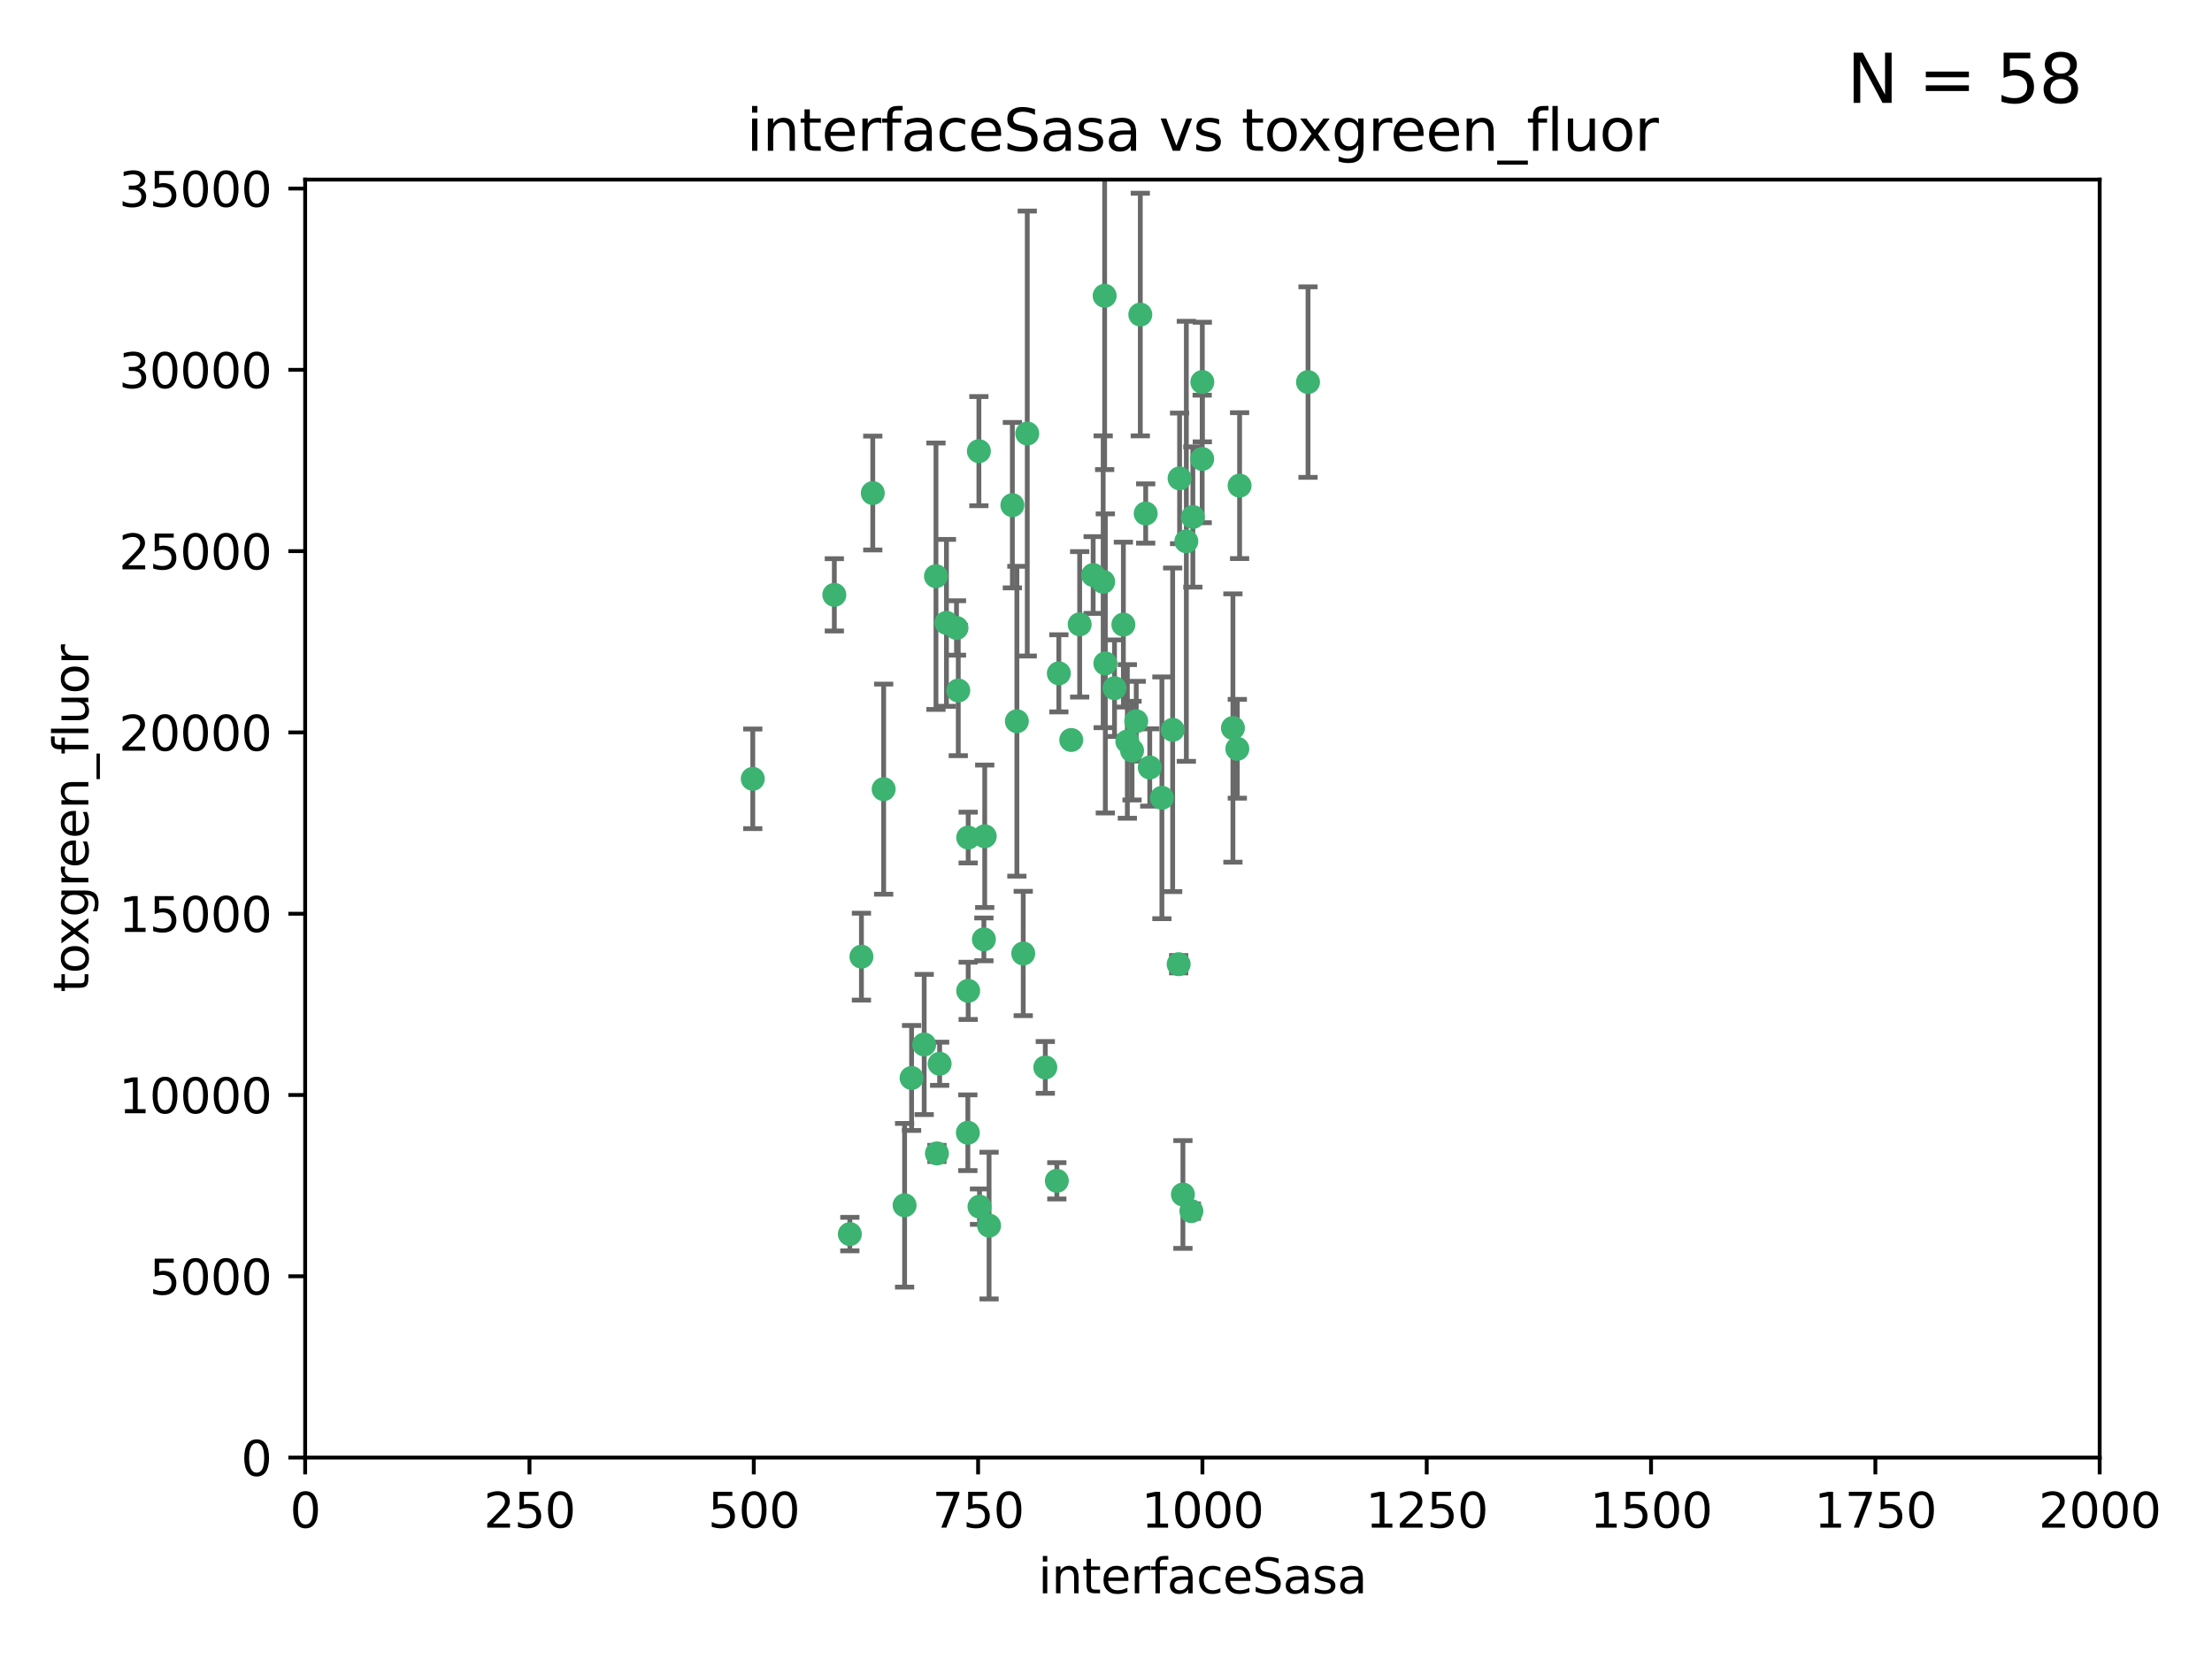 <?xml version="1.0" encoding="utf-8" standalone="no"?>
<!DOCTYPE svg PUBLIC "-//W3C//DTD SVG 1.1//EN"
  "http://www.w3.org/Graphics/SVG/1.1/DTD/svg11.dtd">
<svg xmlns:xlink="http://www.w3.org/1999/xlink" width="460.8pt" height="345.6pt" viewBox="0 0 460.8 345.6" xmlns="http://www.w3.org/2000/svg" version="1.1">
 <defs>
  <style type="text/css">*{stroke-linejoin: round; stroke-linecap: butt}</style>
 </defs>
 <g id="figure_1">
  <g id="patch_1">
   <path d="M 0 345.6 
L 460.8 345.6 
L 460.8 0 
L 0 0 
z
" style="fill: #ffffff"/>
  </g>
  <g id="axes_1">
   <g id="patch_2">
    <path d="M 63.571 303.64 
L 437.4 303.64 
L 437.4 37.411 
L 63.571 37.411 
z
" style="fill: #ffffff"/>
   </g>
   <g id="PathCollection_1">
    <defs>
     <path id="md7d8433d90" d="M 0 1.118 
C 0.297 1.118 0.581 1 0.791 0.791 
C 1 0.581 1.118 0.297 1.118 0 
C 1.118 -0.297 1 -0.581 0.791 -0.791 
C 0.581 -1 0.297 -1.118 0 -1.118 
C -0.297 -1.118 -0.581 -1 -0.791 -0.791 
C -1 -0.581 -1.118 -0.297 -1.118 0 
C -1.118 0.297 -1 0.581 -0.791 0.791 
C -0.581 1 -0.297 1.118 0 1.118 
z
" style="stroke: #3cb371"/>
    </defs>
    <g clip-path="url(#pb088b6c3e5)">
     <use xlink:href="#md7d8433d90" x="272.484" y="79.593" style="fill: #3cb371; stroke: #3cb371"/>
     <use xlink:href="#md7d8433d90" x="250.437" y="95.609" style="fill: #3cb371; stroke: #3cb371"/>
     <use xlink:href="#md7d8433d90" x="230.119" y="61.614" style="fill: #3cb371; stroke: #3cb371"/>
     <use xlink:href="#md7d8433d90" x="258.229" y="101.166" style="fill: #3cb371; stroke: #3cb371"/>
     <use xlink:href="#md7d8433d90" x="247.136" y="112.761" style="fill: #3cb371; stroke: #3cb371"/>
     <use xlink:href="#md7d8433d90" x="234.02" y="130.114" style="fill: #3cb371; stroke: #3cb371"/>
     <use xlink:href="#md7d8433d90" x="223.161" y="154.151" style="fill: #3cb371; stroke: #3cb371"/>
     <use xlink:href="#md7d8433d90" x="242.046" y="166.197" style="fill: #3cb371; stroke: #3cb371"/>
     <use xlink:href="#md7d8433d90" x="248.491" y="107.698" style="fill: #3cb371; stroke: #3cb371"/>
     <use xlink:href="#md7d8433d90" x="230.261" y="138.203" style="fill: #3cb371; stroke: #3cb371"/>
     <use xlink:href="#md7d8433d90" x="238.669" y="106.972" style="fill: #3cb371; stroke: #3cb371"/>
     <use xlink:href="#md7d8433d90" x="227.725" y="119.786" style="fill: #3cb371; stroke: #3cb371"/>
     <use xlink:href="#md7d8433d90" x="237.546" y="65.53" style="fill: #3cb371; stroke: #3cb371"/>
     <use xlink:href="#md7d8433d90" x="245.731" y="99.654" style="fill: #3cb371; stroke: #3cb371"/>
     <use xlink:href="#md7d8433d90" x="257.757" y="155.987" style="fill: #3cb371; stroke: #3cb371"/>
     <use xlink:href="#md7d8433d90" x="224.916" y="130.059" style="fill: #3cb371; stroke: #3cb371"/>
     <use xlink:href="#md7d8433d90" x="256.841" y="151.66" style="fill: #3cb371; stroke: #3cb371"/>
     <use xlink:href="#md7d8433d90" x="250.465" y="79.585" style="fill: #3cb371; stroke: #3cb371"/>
     <use xlink:href="#md7d8433d90" x="199.256" y="130.815" style="fill: #3cb371; stroke: #3cb371"/>
     <use xlink:href="#md7d8433d90" x="201.688" y="206.41" style="fill: #3cb371; stroke: #3cb371"/>
     <use xlink:href="#md7d8433d90" x="213.159" y="198.628" style="fill: #3cb371; stroke: #3cb371"/>
     <use xlink:href="#md7d8433d90" x="194.981" y="120.034" style="fill: #3cb371; stroke: #3cb371"/>
     <use xlink:href="#md7d8433d90" x="220.577" y="140.267" style="fill: #3cb371; stroke: #3cb371"/>
     <use xlink:href="#md7d8433d90" x="203.92" y="93.983" style="fill: #3cb371; stroke: #3cb371"/>
     <use xlink:href="#md7d8433d90" x="181.815" y="102.712" style="fill: #3cb371; stroke: #3cb371"/>
     <use xlink:href="#md7d8433d90" x="229.813" y="121.191" style="fill: #3cb371; stroke: #3cb371"/>
     <use xlink:href="#md7d8433d90" x="236.699" y="150.242" style="fill: #3cb371; stroke: #3cb371"/>
     <use xlink:href="#md7d8433d90" x="213.998" y="90.309" style="fill: #3cb371; stroke: #3cb371"/>
     <use xlink:href="#md7d8433d90" x="211.835" y="150.246" style="fill: #3cb371; stroke: #3cb371"/>
     <use xlink:href="#md7d8433d90" x="245.536" y="200.861" style="fill: #3cb371; stroke: #3cb371"/>
     <use xlink:href="#md7d8433d90" x="248.185" y="252.297" style="fill: #3cb371; stroke: #3cb371"/>
     <use xlink:href="#md7d8433d90" x="220.157" y="245.982" style="fill: #3cb371; stroke: #3cb371"/>
     <use xlink:href="#md7d8433d90" x="244.288" y="152.035" style="fill: #3cb371; stroke: #3cb371"/>
     <use xlink:href="#md7d8433d90" x="199.626" y="143.844" style="fill: #3cb371; stroke: #3cb371"/>
     <use xlink:href="#md7d8433d90" x="246.424" y="248.832" style="fill: #3cb371; stroke: #3cb371"/>
     <use xlink:href="#md7d8433d90" x="235.826" y="156.366" style="fill: #3cb371; stroke: #3cb371"/>
     <use xlink:href="#md7d8433d90" x="239.516" y="159.878" style="fill: #3cb371; stroke: #3cb371"/>
     <use xlink:href="#md7d8433d90" x="204.964" y="195.688" style="fill: #3cb371; stroke: #3cb371"/>
     <use xlink:href="#md7d8433d90" x="189.899" y="224.561" style="fill: #3cb371; stroke: #3cb371"/>
     <use xlink:href="#md7d8433d90" x="205.136" y="174.211" style="fill: #3cb371; stroke: #3cb371"/>
     <use xlink:href="#md7d8433d90" x="201.621" y="235.968" style="fill: #3cb371; stroke: #3cb371"/>
     <use xlink:href="#md7d8433d90" x="201.69" y="174.48" style="fill: #3cb371; stroke: #3cb371"/>
     <use xlink:href="#md7d8433d90" x="234.846" y="154.457" style="fill: #3cb371; stroke: #3cb371"/>
     <use xlink:href="#md7d8433d90" x="210.895" y="105.234" style="fill: #3cb371; stroke: #3cb371"/>
     <use xlink:href="#md7d8433d90" x="197.163" y="129.752" style="fill: #3cb371; stroke: #3cb371"/>
     <use xlink:href="#md7d8433d90" x="206.043" y="255.309" style="fill: #3cb371; stroke: #3cb371"/>
     <use xlink:href="#md7d8433d90" x="192.525" y="217.585" style="fill: #3cb371; stroke: #3cb371"/>
     <use xlink:href="#md7d8433d90" x="184.082" y="164.396" style="fill: #3cb371; stroke: #3cb371"/>
     <use xlink:href="#md7d8433d90" x="232.174" y="143.358" style="fill: #3cb371; stroke: #3cb371"/>
     <use xlink:href="#md7d8433d90" x="179.453" y="199.288" style="fill: #3cb371; stroke: #3cb371"/>
     <use xlink:href="#md7d8433d90" x="156.817" y="162.243" style="fill: #3cb371; stroke: #3cb371"/>
     <use xlink:href="#md7d8433d90" x="188.445" y="251.081" style="fill: #3cb371; stroke: #3cb371"/>
     <use xlink:href="#md7d8433d90" x="217.757" y="222.359" style="fill: #3cb371; stroke: #3cb371"/>
     <use xlink:href="#md7d8433d90" x="173.806" y="123.914" style="fill: #3cb371; stroke: #3cb371"/>
     <use xlink:href="#md7d8433d90" x="195.181" y="240.276" style="fill: #3cb371; stroke: #3cb371"/>
     <use xlink:href="#md7d8433d90" x="204.052" y="251.369" style="fill: #3cb371; stroke: #3cb371"/>
     <use xlink:href="#md7d8433d90" x="195.744" y="221.601" style="fill: #3cb371; stroke: #3cb371"/>
     <use xlink:href="#md7d8433d90" x="177.039" y="257.081" style="fill: #3cb371; stroke: #3cb371"/>
    </g>
   </g>
   <g id="matplotlib.axis_1">
    <g id="xtick_1">
     <g id="line2d_1">
      <defs>
       <path id="mea05c505a8" d="M 0 0 
L 0 3.5 
" style="stroke: #000000; stroke-width: 0.8"/>
      </defs>
      <g>
       <use xlink:href="#mea05c505a8" x="63.571" y="303.64" style="stroke: #000000; stroke-width: 0.8"/>
      </g>
     </g>
     <g id="text_1">
      <!-- 0 -->
      <g transform="translate(60.39 318.238)scale(0.1 -0.1)">
       <defs>
        <path id="DejaVuSans-30" d="M 2034 4250 
Q 1547 4250 1301 3770 
Q 1056 3291 1056 2328 
Q 1056 1369 1301 889 
Q 1547 409 2034 409 
Q 2525 409 2770 889 
Q 3016 1369 3016 2328 
Q 3016 3291 2770 3770 
Q 2525 4250 2034 4250 
z
M 2034 4750 
Q 2819 4750 3233 4129 
Q 3647 3509 3647 2328 
Q 3647 1150 3233 529 
Q 2819 -91 2034 -91 
Q 1250 -91 836 529 
Q 422 1150 422 2328 
Q 422 3509 836 4129 
Q 1250 4750 2034 4750 
z
" transform="scale(0.016)"/>
       </defs>
       <use xlink:href="#DejaVuSans-30"/>
      </g>
     </g>
    </g>
    <g id="xtick_2">
     <g id="line2d_2">
      <g>
       <use xlink:href="#mea05c505a8" x="110.3" y="303.64" style="stroke: #000000; stroke-width: 0.8"/>
      </g>
     </g>
     <g id="text_2">
      <!-- 250 -->
      <g transform="translate(100.756 318.238)scale(0.1 -0.1)">
       <defs>
        <path id="DejaVuSans-32" d="M 1228 531 
L 3431 531 
L 3431 0 
L 469 0 
L 469 531 
Q 828 903 1448 1529 
Q 2069 2156 2228 2338 
Q 2531 2678 2651 2914 
Q 2772 3150 2772 3378 
Q 2772 3750 2511 3984 
Q 2250 4219 1831 4219 
Q 1534 4219 1204 4116 
Q 875 4013 500 3803 
L 500 4441 
Q 881 4594 1212 4672 
Q 1544 4750 1819 4750 
Q 2544 4750 2975 4387 
Q 3406 4025 3406 3419 
Q 3406 3131 3298 2873 
Q 3191 2616 2906 2266 
Q 2828 2175 2409 1742 
Q 1991 1309 1228 531 
z
" transform="scale(0.016)"/>
        <path id="DejaVuSans-35" d="M 691 4666 
L 3169 4666 
L 3169 4134 
L 1269 4134 
L 1269 2991 
Q 1406 3038 1543 3061 
Q 1681 3084 1819 3084 
Q 2600 3084 3056 2656 
Q 3513 2228 3513 1497 
Q 3513 744 3044 326 
Q 2575 -91 1722 -91 
Q 1428 -91 1123 -41 
Q 819 9 494 109 
L 494 744 
Q 775 591 1075 516 
Q 1375 441 1709 441 
Q 2250 441 2565 725 
Q 2881 1009 2881 1497 
Q 2881 1984 2565 2268 
Q 2250 2553 1709 2553 
Q 1456 2553 1204 2497 
Q 953 2441 691 2322 
L 691 4666 
z
" transform="scale(0.016)"/>
       </defs>
       <use xlink:href="#DejaVuSans-32"/>
       <use xlink:href="#DejaVuSans-35" x="63.623"/>
       <use xlink:href="#DejaVuSans-30" x="127.246"/>
      </g>
     </g>
    </g>
    <g id="xtick_3">
     <g id="line2d_3">
      <g>
       <use xlink:href="#mea05c505a8" x="157.028" y="303.64" style="stroke: #000000; stroke-width: 0.8"/>
      </g>
     </g>
     <g id="text_3">
      <!-- 500 -->
      <g transform="translate(147.485 318.238)scale(0.1 -0.1)">
       <use xlink:href="#DejaVuSans-35"/>
       <use xlink:href="#DejaVuSans-30" x="63.623"/>
       <use xlink:href="#DejaVuSans-30" x="127.246"/>
      </g>
     </g>
    </g>
    <g id="xtick_4">
     <g id="line2d_4">
      <g>
       <use xlink:href="#mea05c505a8" x="203.757" y="303.64" style="stroke: #000000; stroke-width: 0.8"/>
      </g>
     </g>
     <g id="text_4">
      <!-- 750 -->
      <g transform="translate(194.213 318.238)scale(0.1 -0.1)">
       <defs>
        <path id="DejaVuSans-37" d="M 525 4666 
L 3525 4666 
L 3525 4397 
L 1831 0 
L 1172 0 
L 2766 4134 
L 525 4134 
L 525 4666 
z
" transform="scale(0.016)"/>
       </defs>
       <use xlink:href="#DejaVuSans-37"/>
       <use xlink:href="#DejaVuSans-35" x="63.623"/>
       <use xlink:href="#DejaVuSans-30" x="127.246"/>
      </g>
     </g>
    </g>
    <g id="xtick_5">
     <g id="line2d_5">
      <g>
       <use xlink:href="#mea05c505a8" x="250.486" y="303.64" style="stroke: #000000; stroke-width: 0.8"/>
      </g>
     </g>
     <g id="text_5">
      <!-- 1000 -->
      <g transform="translate(237.761 318.238)scale(0.1 -0.1)">
       <defs>
        <path id="DejaVuSans-31" d="M 794 531 
L 1825 531 
L 1825 4091 
L 703 3866 
L 703 4441 
L 1819 4666 
L 2450 4666 
L 2450 531 
L 3481 531 
L 3481 0 
L 794 0 
L 794 531 
z
" transform="scale(0.016)"/>
       </defs>
       <use xlink:href="#DejaVuSans-31"/>
       <use xlink:href="#DejaVuSans-30" x="63.623"/>
       <use xlink:href="#DejaVuSans-30" x="127.246"/>
       <use xlink:href="#DejaVuSans-30" x="190.869"/>
      </g>
     </g>
    </g>
    <g id="xtick_6">
     <g id="line2d_6">
      <g>
       <use xlink:href="#mea05c505a8" x="297.214" y="303.64" style="stroke: #000000; stroke-width: 0.8"/>
      </g>
     </g>
     <g id="text_6">
      <!-- 1250 -->
      <g transform="translate(284.489 318.238)scale(0.1 -0.1)">
       <use xlink:href="#DejaVuSans-31"/>
       <use xlink:href="#DejaVuSans-32" x="63.623"/>
       <use xlink:href="#DejaVuSans-35" x="127.246"/>
       <use xlink:href="#DejaVuSans-30" x="190.869"/>
      </g>
     </g>
    </g>
    <g id="xtick_7">
     <g id="line2d_7">
      <g>
       <use xlink:href="#mea05c505a8" x="343.943" y="303.64" style="stroke: #000000; stroke-width: 0.8"/>
      </g>
     </g>
     <g id="text_7">
      <!-- 1500 -->
      <g transform="translate(331.218 318.238)scale(0.1 -0.1)">
       <use xlink:href="#DejaVuSans-31"/>
       <use xlink:href="#DejaVuSans-35" x="63.623"/>
       <use xlink:href="#DejaVuSans-30" x="127.246"/>
       <use xlink:href="#DejaVuSans-30" x="190.869"/>
      </g>
     </g>
    </g>
    <g id="xtick_8">
     <g id="line2d_8">
      <g>
       <use xlink:href="#mea05c505a8" x="390.671" y="303.64" style="stroke: #000000; stroke-width: 0.8"/>
      </g>
     </g>
     <g id="text_8">
      <!-- 1750 -->
      <g transform="translate(377.946 318.238)scale(0.1 -0.1)">
       <use xlink:href="#DejaVuSans-31"/>
       <use xlink:href="#DejaVuSans-37" x="63.623"/>
       <use xlink:href="#DejaVuSans-35" x="127.246"/>
       <use xlink:href="#DejaVuSans-30" x="190.869"/>
      </g>
     </g>
    </g>
    <g id="xtick_9">
     <g id="line2d_9">
      <g>
       <use xlink:href="#mea05c505a8" x="437.4" y="303.64" style="stroke: #000000; stroke-width: 0.8"/>
      </g>
     </g>
     <g id="text_9">
      <!-- 2000 -->
      <g transform="translate(424.675 318.238)scale(0.1 -0.1)">
       <use xlink:href="#DejaVuSans-32"/>
       <use xlink:href="#DejaVuSans-30" x="63.623"/>
       <use xlink:href="#DejaVuSans-30" x="127.246"/>
       <use xlink:href="#DejaVuSans-30" x="190.869"/>
      </g>
     </g>
    </g>
    <g id="text_10">
     <!-- interfaceSasa -->
     <g transform="translate(216.279 331.917)scale(0.1 -0.1)">
      <defs>
       <path id="DejaVuSans-69" d="M 603 3500 
L 1178 3500 
L 1178 0 
L 603 0 
L 603 3500 
z
M 603 4863 
L 1178 4863 
L 1178 4134 
L 603 4134 
L 603 4863 
z
" transform="scale(0.016)"/>
       <path id="DejaVuSans-6e" d="M 3513 2113 
L 3513 0 
L 2938 0 
L 2938 2094 
Q 2938 2591 2744 2837 
Q 2550 3084 2163 3084 
Q 1697 3084 1428 2787 
Q 1159 2491 1159 1978 
L 1159 0 
L 581 0 
L 581 3500 
L 1159 3500 
L 1159 2956 
Q 1366 3272 1645 3428 
Q 1925 3584 2291 3584 
Q 2894 3584 3203 3211 
Q 3513 2838 3513 2113 
z
" transform="scale(0.016)"/>
       <path id="DejaVuSans-74" d="M 1172 4494 
L 1172 3500 
L 2356 3500 
L 2356 3053 
L 1172 3053 
L 1172 1153 
Q 1172 725 1289 603 
Q 1406 481 1766 481 
L 2356 481 
L 2356 0 
L 1766 0 
Q 1100 0 847 248 
Q 594 497 594 1153 
L 594 3053 
L 172 3053 
L 172 3500 
L 594 3500 
L 594 4494 
L 1172 4494 
z
" transform="scale(0.016)"/>
       <path id="DejaVuSans-65" d="M 3597 1894 
L 3597 1613 
L 953 1613 
Q 991 1019 1311 708 
Q 1631 397 2203 397 
Q 2534 397 2845 478 
Q 3156 559 3463 722 
L 3463 178 
Q 3153 47 2828 -22 
Q 2503 -91 2169 -91 
Q 1331 -91 842 396 
Q 353 884 353 1716 
Q 353 2575 817 3079 
Q 1281 3584 2069 3584 
Q 2775 3584 3186 3129 
Q 3597 2675 3597 1894 
z
M 3022 2063 
Q 3016 2534 2758 2815 
Q 2500 3097 2075 3097 
Q 1594 3097 1305 2825 
Q 1016 2553 972 2059 
L 3022 2063 
z
" transform="scale(0.016)"/>
       <path id="DejaVuSans-72" d="M 2631 2963 
Q 2534 3019 2420 3045 
Q 2306 3072 2169 3072 
Q 1681 3072 1420 2755 
Q 1159 2438 1159 1844 
L 1159 0 
L 581 0 
L 581 3500 
L 1159 3500 
L 1159 2956 
Q 1341 3275 1631 3429 
Q 1922 3584 2338 3584 
Q 2397 3584 2469 3576 
Q 2541 3569 2628 3553 
L 2631 2963 
z
" transform="scale(0.016)"/>
       <path id="DejaVuSans-66" d="M 2375 4863 
L 2375 4384 
L 1825 4384 
Q 1516 4384 1395 4259 
Q 1275 4134 1275 3809 
L 1275 3500 
L 2222 3500 
L 2222 3053 
L 1275 3053 
L 1275 0 
L 697 0 
L 697 3053 
L 147 3053 
L 147 3500 
L 697 3500 
L 697 3744 
Q 697 4328 969 4595 
Q 1241 4863 1831 4863 
L 2375 4863 
z
" transform="scale(0.016)"/>
       <path id="DejaVuSans-61" d="M 2194 1759 
Q 1497 1759 1228 1600 
Q 959 1441 959 1056 
Q 959 750 1161 570 
Q 1363 391 1709 391 
Q 2188 391 2477 730 
Q 2766 1069 2766 1631 
L 2766 1759 
L 2194 1759 
z
M 3341 1997 
L 3341 0 
L 2766 0 
L 2766 531 
Q 2569 213 2275 61 
Q 1981 -91 1556 -91 
Q 1019 -91 701 211 
Q 384 513 384 1019 
Q 384 1609 779 1909 
Q 1175 2209 1959 2209 
L 2766 2209 
L 2766 2266 
Q 2766 2663 2505 2880 
Q 2244 3097 1772 3097 
Q 1472 3097 1187 3025 
Q 903 2953 641 2809 
L 641 3341 
Q 956 3463 1253 3523 
Q 1550 3584 1831 3584 
Q 2591 3584 2966 3190 
Q 3341 2797 3341 1997 
z
" transform="scale(0.016)"/>
       <path id="DejaVuSans-63" d="M 3122 3366 
L 3122 2828 
Q 2878 2963 2633 3030 
Q 2388 3097 2138 3097 
Q 1578 3097 1268 2742 
Q 959 2388 959 1747 
Q 959 1106 1268 751 
Q 1578 397 2138 397 
Q 2388 397 2633 464 
Q 2878 531 3122 666 
L 3122 134 
Q 2881 22 2623 -34 
Q 2366 -91 2075 -91 
Q 1284 -91 818 406 
Q 353 903 353 1747 
Q 353 2603 823 3093 
Q 1294 3584 2113 3584 
Q 2378 3584 2631 3529 
Q 2884 3475 3122 3366 
z
" transform="scale(0.016)"/>
       <path id="DejaVuSans-53" d="M 3425 4513 
L 3425 3897 
Q 3066 4069 2747 4153 
Q 2428 4238 2131 4238 
Q 1616 4238 1336 4038 
Q 1056 3838 1056 3469 
Q 1056 3159 1242 3001 
Q 1428 2844 1947 2747 
L 2328 2669 
Q 3034 2534 3370 2195 
Q 3706 1856 3706 1288 
Q 3706 609 3251 259 
Q 2797 -91 1919 -91 
Q 1588 -91 1214 -16 
Q 841 59 441 206 
L 441 856 
Q 825 641 1194 531 
Q 1563 422 1919 422 
Q 2459 422 2753 634 
Q 3047 847 3047 1241 
Q 3047 1584 2836 1778 
Q 2625 1972 2144 2069 
L 1759 2144 
Q 1053 2284 737 2584 
Q 422 2884 422 3419 
Q 422 4038 858 4394 
Q 1294 4750 2059 4750 
Q 2388 4750 2728 4690 
Q 3069 4631 3425 4513 
z
" transform="scale(0.016)"/>
       <path id="DejaVuSans-73" d="M 2834 3397 
L 2834 2853 
Q 2591 2978 2328 3040 
Q 2066 3103 1784 3103 
Q 1356 3103 1142 2972 
Q 928 2841 928 2578 
Q 928 2378 1081 2264 
Q 1234 2150 1697 2047 
L 1894 2003 
Q 2506 1872 2764 1633 
Q 3022 1394 3022 966 
Q 3022 478 2636 193 
Q 2250 -91 1575 -91 
Q 1294 -91 989 -36 
Q 684 19 347 128 
L 347 722 
Q 666 556 975 473 
Q 1284 391 1588 391 
Q 1994 391 2212 530 
Q 2431 669 2431 922 
Q 2431 1156 2273 1281 
Q 2116 1406 1581 1522 
L 1381 1569 
Q 847 1681 609 1914 
Q 372 2147 372 2553 
Q 372 3047 722 3315 
Q 1072 3584 1716 3584 
Q 2034 3584 2315 3537 
Q 2597 3491 2834 3397 
z
" transform="scale(0.016)"/>
      </defs>
      <use xlink:href="#DejaVuSans-69"/>
      <use xlink:href="#DejaVuSans-6e" x="27.783"/>
      <use xlink:href="#DejaVuSans-74" x="91.162"/>
      <use xlink:href="#DejaVuSans-65" x="130.371"/>
      <use xlink:href="#DejaVuSans-72" x="191.895"/>
      <use xlink:href="#DejaVuSans-66" x="233.008"/>
      <use xlink:href="#DejaVuSans-61" x="268.213"/>
      <use xlink:href="#DejaVuSans-63" x="329.492"/>
      <use xlink:href="#DejaVuSans-65" x="384.473"/>
      <use xlink:href="#DejaVuSans-53" x="445.996"/>
      <use xlink:href="#DejaVuSans-61" x="509.473"/>
      <use xlink:href="#DejaVuSans-73" x="570.752"/>
      <use xlink:href="#DejaVuSans-61" x="622.852"/>
     </g>
    </g>
   </g>
   <g id="matplotlib.axis_2">
    <g id="ytick_1">
     <g id="line2d_10">
      <defs>
       <path id="mb14e6ed70c" d="M 0 0 
L -3.5 0 
" style="stroke: #000000; stroke-width: 0.8"/>
      </defs>
      <g>
       <use xlink:href="#mb14e6ed70c" x="63.571" y="303.64" style="stroke: #000000; stroke-width: 0.8"/>
      </g>
     </g>
     <g id="text_11">
      <!-- 0 -->
      <g transform="translate(50.209 307.439)scale(0.1 -0.1)">
       <use xlink:href="#DejaVuSans-30"/>
      </g>
     </g>
    </g>
    <g id="ytick_2">
     <g id="line2d_11">
      <g>
       <use xlink:href="#mb14e6ed70c" x="63.571" y="265.874" style="stroke: #000000; stroke-width: 0.8"/>
      </g>
     </g>
     <g id="text_12">
      <!-- 5000 -->
      <g transform="translate(31.121 269.673)scale(0.1 -0.1)">
       <use xlink:href="#DejaVuSans-35"/>
       <use xlink:href="#DejaVuSans-30" x="63.623"/>
       <use xlink:href="#DejaVuSans-30" x="127.246"/>
       <use xlink:href="#DejaVuSans-30" x="190.869"/>
      </g>
     </g>
    </g>
    <g id="ytick_3">
     <g id="line2d_12">
      <g>
       <use xlink:href="#mb14e6ed70c" x="63.571" y="228.108" style="stroke: #000000; stroke-width: 0.8"/>
      </g>
     </g>
     <g id="text_13">
      <!-- 10000 -->
      <g transform="translate(24.759 231.907)scale(0.1 -0.1)">
       <use xlink:href="#DejaVuSans-31"/>
       <use xlink:href="#DejaVuSans-30" x="63.623"/>
       <use xlink:href="#DejaVuSans-30" x="127.246"/>
       <use xlink:href="#DejaVuSans-30" x="190.869"/>
       <use xlink:href="#DejaVuSans-30" x="254.492"/>
      </g>
     </g>
    </g>
    <g id="ytick_4">
     <g id="line2d_13">
      <g>
       <use xlink:href="#mb14e6ed70c" x="63.571" y="190.342" style="stroke: #000000; stroke-width: 0.8"/>
      </g>
     </g>
     <g id="text_14">
      <!-- 15000 -->
      <g transform="translate(24.759 194.141)scale(0.1 -0.1)">
       <use xlink:href="#DejaVuSans-31"/>
       <use xlink:href="#DejaVuSans-35" x="63.623"/>
       <use xlink:href="#DejaVuSans-30" x="127.246"/>
       <use xlink:href="#DejaVuSans-30" x="190.869"/>
       <use xlink:href="#DejaVuSans-30" x="254.492"/>
      </g>
     </g>
    </g>
    <g id="ytick_5">
     <g id="line2d_14">
      <g>
       <use xlink:href="#mb14e6ed70c" x="63.571" y="152.576" style="stroke: #000000; stroke-width: 0.8"/>
      </g>
     </g>
     <g id="text_15">
      <!-- 20000 -->
      <g transform="translate(24.759 156.375)scale(0.1 -0.1)">
       <use xlink:href="#DejaVuSans-32"/>
       <use xlink:href="#DejaVuSans-30" x="63.623"/>
       <use xlink:href="#DejaVuSans-30" x="127.246"/>
       <use xlink:href="#DejaVuSans-30" x="190.869"/>
       <use xlink:href="#DejaVuSans-30" x="254.492"/>
      </g>
     </g>
    </g>
    <g id="ytick_6">
     <g id="line2d_15">
      <g>
       <use xlink:href="#mb14e6ed70c" x="63.571" y="114.81" style="stroke: #000000; stroke-width: 0.8"/>
      </g>
     </g>
     <g id="text_16">
      <!-- 25000 -->
      <g transform="translate(24.759 118.609)scale(0.1 -0.1)">
       <use xlink:href="#DejaVuSans-32"/>
       <use xlink:href="#DejaVuSans-35" x="63.623"/>
       <use xlink:href="#DejaVuSans-30" x="127.246"/>
       <use xlink:href="#DejaVuSans-30" x="190.869"/>
       <use xlink:href="#DejaVuSans-30" x="254.492"/>
      </g>
     </g>
    </g>
    <g id="ytick_7">
     <g id="line2d_16">
      <g>
       <use xlink:href="#mb14e6ed70c" x="63.571" y="77.044" style="stroke: #000000; stroke-width: 0.8"/>
      </g>
     </g>
     <g id="text_17">
      <!-- 30000 -->
      <g transform="translate(24.759 80.844)scale(0.1 -0.1)">
       <defs>
        <path id="DejaVuSans-33" d="M 2597 2516 
Q 3050 2419 3304 2112 
Q 3559 1806 3559 1356 
Q 3559 666 3084 287 
Q 2609 -91 1734 -91 
Q 1441 -91 1130 -33 
Q 819 25 488 141 
L 488 750 
Q 750 597 1062 519 
Q 1375 441 1716 441 
Q 2309 441 2620 675 
Q 2931 909 2931 1356 
Q 2931 1769 2642 2001 
Q 2353 2234 1838 2234 
L 1294 2234 
L 1294 2753 
L 1863 2753 
Q 2328 2753 2575 2939 
Q 2822 3125 2822 3475 
Q 2822 3834 2567 4026 
Q 2313 4219 1838 4219 
Q 1578 4219 1281 4162 
Q 984 4106 628 3988 
L 628 4550 
Q 988 4650 1302 4700 
Q 1616 4750 1894 4750 
Q 2613 4750 3031 4423 
Q 3450 4097 3450 3541 
Q 3450 3153 3228 2886 
Q 3006 2619 2597 2516 
z
" transform="scale(0.016)"/>
       </defs>
       <use xlink:href="#DejaVuSans-33"/>
       <use xlink:href="#DejaVuSans-30" x="63.623"/>
       <use xlink:href="#DejaVuSans-30" x="127.246"/>
       <use xlink:href="#DejaVuSans-30" x="190.869"/>
       <use xlink:href="#DejaVuSans-30" x="254.492"/>
      </g>
     </g>
    </g>
    <g id="ytick_8">
     <g id="line2d_17">
      <g>
       <use xlink:href="#mb14e6ed70c" x="63.571" y="39.278" style="stroke: #000000; stroke-width: 0.8"/>
      </g>
     </g>
     <g id="text_18">
      <!-- 35000 -->
      <g transform="translate(24.759 43.078)scale(0.1 -0.1)">
       <use xlink:href="#DejaVuSans-33"/>
       <use xlink:href="#DejaVuSans-35" x="63.623"/>
       <use xlink:href="#DejaVuSans-30" x="127.246"/>
       <use xlink:href="#DejaVuSans-30" x="190.869"/>
       <use xlink:href="#DejaVuSans-30" x="254.492"/>
      </g>
     </g>
    </g>
    <g id="text_19">
     <!-- toxgreen_fluor -->
     <g transform="translate(18.401 206.72)rotate(-90)scale(0.1 -0.1)">
      <defs>
       <path id="DejaVuSans-6f" d="M 1959 3097 
Q 1497 3097 1228 2736 
Q 959 2375 959 1747 
Q 959 1119 1226 758 
Q 1494 397 1959 397 
Q 2419 397 2687 759 
Q 2956 1122 2956 1747 
Q 2956 2369 2687 2733 
Q 2419 3097 1959 3097 
z
M 1959 3584 
Q 2709 3584 3137 3096 
Q 3566 2609 3566 1747 
Q 3566 888 3137 398 
Q 2709 -91 1959 -91 
Q 1206 -91 779 398 
Q 353 888 353 1747 
Q 353 2609 779 3096 
Q 1206 3584 1959 3584 
z
" transform="scale(0.016)"/>
       <path id="DejaVuSans-78" d="M 3513 3500 
L 2247 1797 
L 3578 0 
L 2900 0 
L 1881 1375 
L 863 0 
L 184 0 
L 1544 1831 
L 300 3500 
L 978 3500 
L 1906 2253 
L 2834 3500 
L 3513 3500 
z
" transform="scale(0.016)"/>
       <path id="DejaVuSans-67" d="M 2906 1791 
Q 2906 2416 2648 2759 
Q 2391 3103 1925 3103 
Q 1463 3103 1205 2759 
Q 947 2416 947 1791 
Q 947 1169 1205 825 
Q 1463 481 1925 481 
Q 2391 481 2648 825 
Q 2906 1169 2906 1791 
z
M 3481 434 
Q 3481 -459 3084 -895 
Q 2688 -1331 1869 -1331 
Q 1566 -1331 1297 -1286 
Q 1028 -1241 775 -1147 
L 775 -588 
Q 1028 -725 1275 -790 
Q 1522 -856 1778 -856 
Q 2344 -856 2625 -561 
Q 2906 -266 2906 331 
L 2906 616 
Q 2728 306 2450 153 
Q 2172 0 1784 0 
Q 1141 0 747 490 
Q 353 981 353 1791 
Q 353 2603 747 3093 
Q 1141 3584 1784 3584 
Q 2172 3584 2450 3431 
Q 2728 3278 2906 2969 
L 2906 3500 
L 3481 3500 
L 3481 434 
z
" transform="scale(0.016)"/>
       <path id="DejaVuSans-5f" d="M 3263 -1063 
L 3263 -1509 
L -63 -1509 
L -63 -1063 
L 3263 -1063 
z
" transform="scale(0.016)"/>
       <path id="DejaVuSans-6c" d="M 603 4863 
L 1178 4863 
L 1178 0 
L 603 0 
L 603 4863 
z
" transform="scale(0.016)"/>
       <path id="DejaVuSans-75" d="M 544 1381 
L 544 3500 
L 1119 3500 
L 1119 1403 
Q 1119 906 1312 657 
Q 1506 409 1894 409 
Q 2359 409 2629 706 
Q 2900 1003 2900 1516 
L 2900 3500 
L 3475 3500 
L 3475 0 
L 2900 0 
L 2900 538 
Q 2691 219 2414 64 
Q 2138 -91 1772 -91 
Q 1169 -91 856 284 
Q 544 659 544 1381 
z
M 1991 3584 
L 1991 3584 
z
" transform="scale(0.016)"/>
      </defs>
      <use xlink:href="#DejaVuSans-74"/>
      <use xlink:href="#DejaVuSans-6f" x="39.209"/>
      <use xlink:href="#DejaVuSans-78" x="97.266"/>
      <use xlink:href="#DejaVuSans-67" x="156.445"/>
      <use xlink:href="#DejaVuSans-72" x="219.922"/>
      <use xlink:href="#DejaVuSans-65" x="258.785"/>
      <use xlink:href="#DejaVuSans-65" x="320.309"/>
      <use xlink:href="#DejaVuSans-6e" x="381.832"/>
      <use xlink:href="#DejaVuSans-5f" x="445.211"/>
      <use xlink:href="#DejaVuSans-66" x="495.211"/>
      <use xlink:href="#DejaVuSans-6c" x="530.416"/>
      <use xlink:href="#DejaVuSans-75" x="558.199"/>
      <use xlink:href="#DejaVuSans-6f" x="621.578"/>
      <use xlink:href="#DejaVuSans-72" x="682.76"/>
     </g>
    </g>
   </g>
   <g id="LineCollection_1">
    <path d="M 272.484 99.437 
L 272.484 59.75 
" clip-path="url(#pb088b6c3e5)" style="fill: none; stroke: #696969"/>
    <path d="M 250.437 108.893 
L 250.437 82.325 
" clip-path="url(#pb088b6c3e5)" style="fill: none; stroke: #696969"/>
    <path d="M 230.119 97.825 
L 230.119 25.402 
" clip-path="url(#pb088b6c3e5)" style="fill: none; stroke: #696969"/>
    <path d="M 258.229 116.358 
L 258.229 85.973 
" clip-path="url(#pb088b6c3e5)" style="fill: none; stroke: #696969"/>
    <path d="M 247.136 158.597 
L 247.136 66.926 
" clip-path="url(#pb088b6c3e5)" style="fill: none; stroke: #696969"/>
    <path d="M 234.02 147.286 
L 234.02 112.943 
" clip-path="url(#pb088b6c3e5)" style="fill: none; stroke: #696969"/>
    <path d="M 223.161 154.667 
L 223.161 153.636 
" clip-path="url(#pb088b6c3e5)" style="fill: none; stroke: #696969"/>
    <path d="M 242.046 191.376 
L 242.046 141.018 
" clip-path="url(#pb088b6c3e5)" style="fill: none; stroke: #696969"/>
    <path d="M 248.491 122.311 
L 248.491 93.086 
" clip-path="url(#pb088b6c3e5)" style="fill: none; stroke: #696969"/>
    <path d="M 230.261 169.362 
L 230.261 107.043 
" clip-path="url(#pb088b6c3e5)" style="fill: none; stroke: #696969"/>
    <path d="M 238.669 113.147 
L 238.669 100.797 
" clip-path="url(#pb088b6c3e5)" style="fill: none; stroke: #696969"/>
    <path d="M 227.725 127.782 
L 227.725 111.79 
" clip-path="url(#pb088b6c3e5)" style="fill: none; stroke: #696969"/>
    <path d="M 237.546 90.806 
L 237.546 40.254 
" clip-path="url(#pb088b6c3e5)" style="fill: none; stroke: #696969"/>
    <path d="M 245.731 113.257 
L 245.731 86.051 
" clip-path="url(#pb088b6c3e5)" style="fill: none; stroke: #696969"/>
    <path d="M 257.757 166.279 
L 257.757 145.696 
" clip-path="url(#pb088b6c3e5)" style="fill: none; stroke: #696969"/>
    <path d="M 224.916 145.209 
L 224.916 114.909 
" clip-path="url(#pb088b6c3e5)" style="fill: none; stroke: #696969"/>
    <path d="M 256.841 179.609 
L 256.841 123.711 
" clip-path="url(#pb088b6c3e5)" style="fill: none; stroke: #696969"/>
    <path d="M 250.465 92.04 
L 250.465 67.13 
" clip-path="url(#pb088b6c3e5)" style="fill: none; stroke: #696969"/>
    <path d="M 199.256 136.483 
L 199.256 125.148 
" clip-path="url(#pb088b6c3e5)" style="fill: none; stroke: #696969"/>
    <path d="M 201.688 212.375 
L 201.688 200.445 
" clip-path="url(#pb088b6c3e5)" style="fill: none; stroke: #696969"/>
    <path d="M 213.159 211.582 
L 213.159 185.674 
" clip-path="url(#pb088b6c3e5)" style="fill: none; stroke: #696969"/>
    <path d="M 194.981 147.781 
L 194.981 92.287 
" clip-path="url(#pb088b6c3e5)" style="fill: none; stroke: #696969"/>
    <path d="M 220.577 148.304 
L 220.577 132.23 
" clip-path="url(#pb088b6c3e5)" style="fill: none; stroke: #696969"/>
    <path d="M 203.92 105.352 
L 203.92 82.613 
" clip-path="url(#pb088b6c3e5)" style="fill: none; stroke: #696969"/>
    <path d="M 181.815 114.57 
L 181.815 90.854 
" clip-path="url(#pb088b6c3e5)" style="fill: none; stroke: #696969"/>
    <path d="M 229.813 151.584 
L 229.813 90.798 
" clip-path="url(#pb088b6c3e5)" style="fill: none; stroke: #696969"/>
    <path d="M 236.699 158.549 
L 236.699 141.935 
" clip-path="url(#pb088b6c3e5)" style="fill: none; stroke: #696969"/>
    <path d="M 213.998 136.653 
L 213.998 43.965 
" clip-path="url(#pb088b6c3e5)" style="fill: none; stroke: #696969"/>
    <path d="M 211.835 182.519 
L 211.835 117.972 
" clip-path="url(#pb088b6c3e5)" style="fill: none; stroke: #696969"/>
    <path d="M 245.536 202.673 
L 245.536 199.049 
" clip-path="url(#pb088b6c3e5)" style="fill: none; stroke: #696969"/>
    <path d="M 248.185 253.786 
L 248.185 250.808 
" clip-path="url(#pb088b6c3e5)" style="fill: none; stroke: #696969"/>
    <path d="M 220.157 249.765 
L 220.157 242.2 
" clip-path="url(#pb088b6c3e5)" style="fill: none; stroke: #696969"/>
    <path d="M 244.288 185.743 
L 244.288 118.327 
" clip-path="url(#pb088b6c3e5)" style="fill: none; stroke: #696969"/>
    <path d="M 199.626 157.423 
L 199.626 130.265 
" clip-path="url(#pb088b6c3e5)" style="fill: none; stroke: #696969"/>
    <path d="M 246.424 260.057 
L 246.424 237.607 
" clip-path="url(#pb088b6c3e5)" style="fill: none; stroke: #696969"/>
    <path d="M 235.826 166.65 
L 235.826 146.083 
" clip-path="url(#pb088b6c3e5)" style="fill: none; stroke: #696969"/>
    <path d="M 239.516 167.926 
L 239.516 151.829 
" clip-path="url(#pb088b6c3e5)" style="fill: none; stroke: #696969"/>
    <path d="M 204.964 200.147 
L 204.964 191.229 
" clip-path="url(#pb088b6c3e5)" style="fill: none; stroke: #696969"/>
    <path d="M 189.899 235.496 
L 189.899 213.627 
" clip-path="url(#pb088b6c3e5)" style="fill: none; stroke: #696969"/>
    <path d="M 205.136 189.044 
L 205.136 159.377 
" clip-path="url(#pb088b6c3e5)" style="fill: none; stroke: #696969"/>
    <path d="M 201.621 243.855 
L 201.621 228.081 
" clip-path="url(#pb088b6c3e5)" style="fill: none; stroke: #696969"/>
    <path d="M 201.69 179.771 
L 201.69 169.189 
" clip-path="url(#pb088b6c3e5)" style="fill: none; stroke: #696969"/>
    <path d="M 234.846 170.456 
L 234.846 138.458 
" clip-path="url(#pb088b6c3e5)" style="fill: none; stroke: #696969"/>
    <path d="M 210.895 122.461 
L 210.895 88.007 
" clip-path="url(#pb088b6c3e5)" style="fill: none; stroke: #696969"/>
    <path d="M 197.163 147.136 
L 197.163 112.367 
" clip-path="url(#pb088b6c3e5)" style="fill: none; stroke: #696969"/>
    <path d="M 206.043 270.594 
L 206.043 240.024 
" clip-path="url(#pb088b6c3e5)" style="fill: none; stroke: #696969"/>
    <path d="M 192.525 232.191 
L 192.525 202.98 
" clip-path="url(#pb088b6c3e5)" style="fill: none; stroke: #696969"/>
    <path d="M 184.082 186.281 
L 184.082 142.51 
" clip-path="url(#pb088b6c3e5)" style="fill: none; stroke: #696969"/>
    <path d="M 232.174 153.409 
L 232.174 133.308 
" clip-path="url(#pb088b6c3e5)" style="fill: none; stroke: #696969"/>
    <path d="M 179.453 208.339 
L 179.453 190.236 
" clip-path="url(#pb088b6c3e5)" style="fill: none; stroke: #696969"/>
    <path d="M 156.817 172.618 
L 156.817 151.867 
" clip-path="url(#pb088b6c3e5)" style="fill: none; stroke: #696969"/>
    <path d="M 188.445 268.129 
L 188.445 234.032 
" clip-path="url(#pb088b6c3e5)" style="fill: none; stroke: #696969"/>
    <path d="M 217.757 227.75 
L 217.757 216.968 
" clip-path="url(#pb088b6c3e5)" style="fill: none; stroke: #696969"/>
    <path d="M 173.806 131.444 
L 173.806 116.384 
" clip-path="url(#pb088b6c3e5)" style="fill: none; stroke: #696969"/>
    <path d="M 195.181 241.963 
L 195.181 238.588 
" clip-path="url(#pb088b6c3e5)" style="fill: none; stroke: #696969"/>
    <path d="M 204.052 255.052 
L 204.052 247.686 
" clip-path="url(#pb088b6c3e5)" style="fill: none; stroke: #696969"/>
    <path d="M 195.744 226.099 
L 195.744 217.104 
" clip-path="url(#pb088b6c3e5)" style="fill: none; stroke: #696969"/>
    <path d="M 177.039 260.57 
L 177.039 253.593 
" clip-path="url(#pb088b6c3e5)" style="fill: none; stroke: #696969"/>
   </g>
   <g id="line2d_18">
    <defs>
     <path id="mf8e1002ea5" d="M 2 0 
L -2 -0 
" style="stroke: #696969"/>
    </defs>
    <g clip-path="url(#pb088b6c3e5)">
     <use xlink:href="#mf8e1002ea5" x="272.484" y="99.437" style="fill: #696969; stroke: #696969"/>
     <use xlink:href="#mf8e1002ea5" x="250.437" y="108.893" style="fill: #696969; stroke: #696969"/>
     <use xlink:href="#mf8e1002ea5" x="230.119" y="97.825" style="fill: #696969; stroke: #696969"/>
     <use xlink:href="#mf8e1002ea5" x="258.229" y="116.358" style="fill: #696969; stroke: #696969"/>
     <use xlink:href="#mf8e1002ea5" x="247.136" y="158.597" style="fill: #696969; stroke: #696969"/>
     <use xlink:href="#mf8e1002ea5" x="234.02" y="147.286" style="fill: #696969; stroke: #696969"/>
     <use xlink:href="#mf8e1002ea5" x="223.161" y="154.667" style="fill: #696969; stroke: #696969"/>
     <use xlink:href="#mf8e1002ea5" x="242.046" y="191.376" style="fill: #696969; stroke: #696969"/>
     <use xlink:href="#mf8e1002ea5" x="248.491" y="122.311" style="fill: #696969; stroke: #696969"/>
     <use xlink:href="#mf8e1002ea5" x="230.261" y="169.362" style="fill: #696969; stroke: #696969"/>
     <use xlink:href="#mf8e1002ea5" x="238.669" y="113.147" style="fill: #696969; stroke: #696969"/>
     <use xlink:href="#mf8e1002ea5" x="227.725" y="127.782" style="fill: #696969; stroke: #696969"/>
     <use xlink:href="#mf8e1002ea5" x="237.546" y="90.806" style="fill: #696969; stroke: #696969"/>
     <use xlink:href="#mf8e1002ea5" x="245.731" y="113.257" style="fill: #696969; stroke: #696969"/>
     <use xlink:href="#mf8e1002ea5" x="257.757" y="166.279" style="fill: #696969; stroke: #696969"/>
     <use xlink:href="#mf8e1002ea5" x="224.916" y="145.209" style="fill: #696969; stroke: #696969"/>
     <use xlink:href="#mf8e1002ea5" x="256.841" y="179.609" style="fill: #696969; stroke: #696969"/>
     <use xlink:href="#mf8e1002ea5" x="250.465" y="92.04" style="fill: #696969; stroke: #696969"/>
     <use xlink:href="#mf8e1002ea5" x="199.256" y="136.483" style="fill: #696969; stroke: #696969"/>
     <use xlink:href="#mf8e1002ea5" x="201.688" y="212.375" style="fill: #696969; stroke: #696969"/>
     <use xlink:href="#mf8e1002ea5" x="213.159" y="211.582" style="fill: #696969; stroke: #696969"/>
     <use xlink:href="#mf8e1002ea5" x="194.981" y="147.781" style="fill: #696969; stroke: #696969"/>
     <use xlink:href="#mf8e1002ea5" x="220.577" y="148.304" style="fill: #696969; stroke: #696969"/>
     <use xlink:href="#mf8e1002ea5" x="203.92" y="105.352" style="fill: #696969; stroke: #696969"/>
     <use xlink:href="#mf8e1002ea5" x="181.815" y="114.57" style="fill: #696969; stroke: #696969"/>
     <use xlink:href="#mf8e1002ea5" x="229.813" y="151.584" style="fill: #696969; stroke: #696969"/>
     <use xlink:href="#mf8e1002ea5" x="236.699" y="158.549" style="fill: #696969; stroke: #696969"/>
     <use xlink:href="#mf8e1002ea5" x="213.998" y="136.653" style="fill: #696969; stroke: #696969"/>
     <use xlink:href="#mf8e1002ea5" x="211.835" y="182.519" style="fill: #696969; stroke: #696969"/>
     <use xlink:href="#mf8e1002ea5" x="245.536" y="202.673" style="fill: #696969; stroke: #696969"/>
     <use xlink:href="#mf8e1002ea5" x="248.185" y="253.786" style="fill: #696969; stroke: #696969"/>
     <use xlink:href="#mf8e1002ea5" x="220.157" y="249.765" style="fill: #696969; stroke: #696969"/>
     <use xlink:href="#mf8e1002ea5" x="244.288" y="185.743" style="fill: #696969; stroke: #696969"/>
     <use xlink:href="#mf8e1002ea5" x="199.626" y="157.423" style="fill: #696969; stroke: #696969"/>
     <use xlink:href="#mf8e1002ea5" x="246.424" y="260.057" style="fill: #696969; stroke: #696969"/>
     <use xlink:href="#mf8e1002ea5" x="235.826" y="166.65" style="fill: #696969; stroke: #696969"/>
     <use xlink:href="#mf8e1002ea5" x="239.516" y="167.926" style="fill: #696969; stroke: #696969"/>
     <use xlink:href="#mf8e1002ea5" x="204.964" y="200.147" style="fill: #696969; stroke: #696969"/>
     <use xlink:href="#mf8e1002ea5" x="189.899" y="235.496" style="fill: #696969; stroke: #696969"/>
     <use xlink:href="#mf8e1002ea5" x="205.136" y="189.044" style="fill: #696969; stroke: #696969"/>
     <use xlink:href="#mf8e1002ea5" x="201.621" y="243.855" style="fill: #696969; stroke: #696969"/>
     <use xlink:href="#mf8e1002ea5" x="201.69" y="179.771" style="fill: #696969; stroke: #696969"/>
     <use xlink:href="#mf8e1002ea5" x="234.846" y="170.456" style="fill: #696969; stroke: #696969"/>
     <use xlink:href="#mf8e1002ea5" x="210.895" y="122.461" style="fill: #696969; stroke: #696969"/>
     <use xlink:href="#mf8e1002ea5" x="197.163" y="147.136" style="fill: #696969; stroke: #696969"/>
     <use xlink:href="#mf8e1002ea5" x="206.043" y="270.594" style="fill: #696969; stroke: #696969"/>
     <use xlink:href="#mf8e1002ea5" x="192.525" y="232.191" style="fill: #696969; stroke: #696969"/>
     <use xlink:href="#mf8e1002ea5" x="184.082" y="186.281" style="fill: #696969; stroke: #696969"/>
     <use xlink:href="#mf8e1002ea5" x="232.174" y="153.409" style="fill: #696969; stroke: #696969"/>
     <use xlink:href="#mf8e1002ea5" x="179.453" y="208.339" style="fill: #696969; stroke: #696969"/>
     <use xlink:href="#mf8e1002ea5" x="156.817" y="172.618" style="fill: #696969; stroke: #696969"/>
     <use xlink:href="#mf8e1002ea5" x="188.445" y="268.129" style="fill: #696969; stroke: #696969"/>
     <use xlink:href="#mf8e1002ea5" x="217.757" y="227.75" style="fill: #696969; stroke: #696969"/>
     <use xlink:href="#mf8e1002ea5" x="173.806" y="131.444" style="fill: #696969; stroke: #696969"/>
     <use xlink:href="#mf8e1002ea5" x="195.181" y="241.963" style="fill: #696969; stroke: #696969"/>
     <use xlink:href="#mf8e1002ea5" x="204.052" y="255.052" style="fill: #696969; stroke: #696969"/>
     <use xlink:href="#mf8e1002ea5" x="195.744" y="226.099" style="fill: #696969; stroke: #696969"/>
     <use xlink:href="#mf8e1002ea5" x="177.039" y="260.57" style="fill: #696969; stroke: #696969"/>
    </g>
   </g>
   <g id="line2d_19">
    <g clip-path="url(#pb088b6c3e5)">
     <use xlink:href="#mf8e1002ea5" x="272.484" y="59.75" style="fill: #696969; stroke: #696969"/>
     <use xlink:href="#mf8e1002ea5" x="250.437" y="82.325" style="fill: #696969; stroke: #696969"/>
     <use xlink:href="#mf8e1002ea5" x="230.119" y="25.402" style="fill: #696969; stroke: #696969"/>
     <use xlink:href="#mf8e1002ea5" x="258.229" y="85.973" style="fill: #696969; stroke: #696969"/>
     <use xlink:href="#mf8e1002ea5" x="247.136" y="66.926" style="fill: #696969; stroke: #696969"/>
     <use xlink:href="#mf8e1002ea5" x="234.02" y="112.943" style="fill: #696969; stroke: #696969"/>
     <use xlink:href="#mf8e1002ea5" x="223.161" y="153.636" style="fill: #696969; stroke: #696969"/>
     <use xlink:href="#mf8e1002ea5" x="242.046" y="141.018" style="fill: #696969; stroke: #696969"/>
     <use xlink:href="#mf8e1002ea5" x="248.491" y="93.086" style="fill: #696969; stroke: #696969"/>
     <use xlink:href="#mf8e1002ea5" x="230.261" y="107.043" style="fill: #696969; stroke: #696969"/>
     <use xlink:href="#mf8e1002ea5" x="238.669" y="100.797" style="fill: #696969; stroke: #696969"/>
     <use xlink:href="#mf8e1002ea5" x="227.725" y="111.79" style="fill: #696969; stroke: #696969"/>
     <use xlink:href="#mf8e1002ea5" x="237.546" y="40.254" style="fill: #696969; stroke: #696969"/>
     <use xlink:href="#mf8e1002ea5" x="245.731" y="86.051" style="fill: #696969; stroke: #696969"/>
     <use xlink:href="#mf8e1002ea5" x="257.757" y="145.696" style="fill: #696969; stroke: #696969"/>
     <use xlink:href="#mf8e1002ea5" x="224.916" y="114.909" style="fill: #696969; stroke: #696969"/>
     <use xlink:href="#mf8e1002ea5" x="256.841" y="123.711" style="fill: #696969; stroke: #696969"/>
     <use xlink:href="#mf8e1002ea5" x="250.465" y="67.13" style="fill: #696969; stroke: #696969"/>
     <use xlink:href="#mf8e1002ea5" x="199.256" y="125.148" style="fill: #696969; stroke: #696969"/>
     <use xlink:href="#mf8e1002ea5" x="201.688" y="200.445" style="fill: #696969; stroke: #696969"/>
     <use xlink:href="#mf8e1002ea5" x="213.159" y="185.674" style="fill: #696969; stroke: #696969"/>
     <use xlink:href="#mf8e1002ea5" x="194.981" y="92.287" style="fill: #696969; stroke: #696969"/>
     <use xlink:href="#mf8e1002ea5" x="220.577" y="132.23" style="fill: #696969; stroke: #696969"/>
     <use xlink:href="#mf8e1002ea5" x="203.92" y="82.613" style="fill: #696969; stroke: #696969"/>
     <use xlink:href="#mf8e1002ea5" x="181.815" y="90.854" style="fill: #696969; stroke: #696969"/>
     <use xlink:href="#mf8e1002ea5" x="229.813" y="90.798" style="fill: #696969; stroke: #696969"/>
     <use xlink:href="#mf8e1002ea5" x="236.699" y="141.935" style="fill: #696969; stroke: #696969"/>
     <use xlink:href="#mf8e1002ea5" x="213.998" y="43.965" style="fill: #696969; stroke: #696969"/>
     <use xlink:href="#mf8e1002ea5" x="211.835" y="117.972" style="fill: #696969; stroke: #696969"/>
     <use xlink:href="#mf8e1002ea5" x="245.536" y="199.049" style="fill: #696969; stroke: #696969"/>
     <use xlink:href="#mf8e1002ea5" x="248.185" y="250.808" style="fill: #696969; stroke: #696969"/>
     <use xlink:href="#mf8e1002ea5" x="220.157" y="242.2" style="fill: #696969; stroke: #696969"/>
     <use xlink:href="#mf8e1002ea5" x="244.288" y="118.327" style="fill: #696969; stroke: #696969"/>
     <use xlink:href="#mf8e1002ea5" x="199.626" y="130.265" style="fill: #696969; stroke: #696969"/>
     <use xlink:href="#mf8e1002ea5" x="246.424" y="237.607" style="fill: #696969; stroke: #696969"/>
     <use xlink:href="#mf8e1002ea5" x="235.826" y="146.083" style="fill: #696969; stroke: #696969"/>
     <use xlink:href="#mf8e1002ea5" x="239.516" y="151.829" style="fill: #696969; stroke: #696969"/>
     <use xlink:href="#mf8e1002ea5" x="204.964" y="191.229" style="fill: #696969; stroke: #696969"/>
     <use xlink:href="#mf8e1002ea5" x="189.899" y="213.627" style="fill: #696969; stroke: #696969"/>
     <use xlink:href="#mf8e1002ea5" x="205.136" y="159.377" style="fill: #696969; stroke: #696969"/>
     <use xlink:href="#mf8e1002ea5" x="201.621" y="228.081" style="fill: #696969; stroke: #696969"/>
     <use xlink:href="#mf8e1002ea5" x="201.69" y="169.189" style="fill: #696969; stroke: #696969"/>
     <use xlink:href="#mf8e1002ea5" x="234.846" y="138.458" style="fill: #696969; stroke: #696969"/>
     <use xlink:href="#mf8e1002ea5" x="210.895" y="88.007" style="fill: #696969; stroke: #696969"/>
     <use xlink:href="#mf8e1002ea5" x="197.163" y="112.367" style="fill: #696969; stroke: #696969"/>
     <use xlink:href="#mf8e1002ea5" x="206.043" y="240.024" style="fill: #696969; stroke: #696969"/>
     <use xlink:href="#mf8e1002ea5" x="192.525" y="202.98" style="fill: #696969; stroke: #696969"/>
     <use xlink:href="#mf8e1002ea5" x="184.082" y="142.51" style="fill: #696969; stroke: #696969"/>
     <use xlink:href="#mf8e1002ea5" x="232.174" y="133.308" style="fill: #696969; stroke: #696969"/>
     <use xlink:href="#mf8e1002ea5" x="179.453" y="190.236" style="fill: #696969; stroke: #696969"/>
     <use xlink:href="#mf8e1002ea5" x="156.817" y="151.867" style="fill: #696969; stroke: #696969"/>
     <use xlink:href="#mf8e1002ea5" x="188.445" y="234.032" style="fill: #696969; stroke: #696969"/>
     <use xlink:href="#mf8e1002ea5" x="217.757" y="216.968" style="fill: #696969; stroke: #696969"/>
     <use xlink:href="#mf8e1002ea5" x="173.806" y="116.384" style="fill: #696969; stroke: #696969"/>
     <use xlink:href="#mf8e1002ea5" x="195.181" y="238.588" style="fill: #696969; stroke: #696969"/>
     <use xlink:href="#mf8e1002ea5" x="204.052" y="247.686" style="fill: #696969; stroke: #696969"/>
     <use xlink:href="#mf8e1002ea5" x="195.744" y="217.104" style="fill: #696969; stroke: #696969"/>
     <use xlink:href="#mf8e1002ea5" x="177.039" y="253.593" style="fill: #696969; stroke: #696969"/>
    </g>
   </g>
   <g id="line2d_20">
    <defs>
     <path id="mc4f4c6bbb6" d="M 0 2 
C 0.53 2 1.039 1.789 1.414 1.414 
C 1.789 1.039 2 0.53 2 0 
C 2 -0.53 1.789 -1.039 1.414 -1.414 
C 1.039 -1.789 0.53 -2 0 -2 
C -0.53 -2 -1.039 -1.789 -1.414 -1.414 
C -1.789 -1.039 -2 -0.53 -2 0 
C -2 0.53 -1.789 1.039 -1.414 1.414 
C -1.039 1.789 -0.53 2 0 2 
z
" style="stroke: #3cb371"/>
    </defs>
    <g clip-path="url(#pb088b6c3e5)">
     <use xlink:href="#mc4f4c6bbb6" x="272.484" y="79.593" style="fill: #3cb371; stroke: #3cb371"/>
     <use xlink:href="#mc4f4c6bbb6" x="250.437" y="95.609" style="fill: #3cb371; stroke: #3cb371"/>
     <use xlink:href="#mc4f4c6bbb6" x="230.119" y="61.614" style="fill: #3cb371; stroke: #3cb371"/>
     <use xlink:href="#mc4f4c6bbb6" x="258.229" y="101.166" style="fill: #3cb371; stroke: #3cb371"/>
     <use xlink:href="#mc4f4c6bbb6" x="247.136" y="112.761" style="fill: #3cb371; stroke: #3cb371"/>
     <use xlink:href="#mc4f4c6bbb6" x="234.02" y="130.114" style="fill: #3cb371; stroke: #3cb371"/>
     <use xlink:href="#mc4f4c6bbb6" x="223.161" y="154.151" style="fill: #3cb371; stroke: #3cb371"/>
     <use xlink:href="#mc4f4c6bbb6" x="242.046" y="166.197" style="fill: #3cb371; stroke: #3cb371"/>
     <use xlink:href="#mc4f4c6bbb6" x="248.491" y="107.698" style="fill: #3cb371; stroke: #3cb371"/>
     <use xlink:href="#mc4f4c6bbb6" x="230.261" y="138.203" style="fill: #3cb371; stroke: #3cb371"/>
     <use xlink:href="#mc4f4c6bbb6" x="238.669" y="106.972" style="fill: #3cb371; stroke: #3cb371"/>
     <use xlink:href="#mc4f4c6bbb6" x="227.725" y="119.786" style="fill: #3cb371; stroke: #3cb371"/>
     <use xlink:href="#mc4f4c6bbb6" x="237.546" y="65.53" style="fill: #3cb371; stroke: #3cb371"/>
     <use xlink:href="#mc4f4c6bbb6" x="245.731" y="99.654" style="fill: #3cb371; stroke: #3cb371"/>
     <use xlink:href="#mc4f4c6bbb6" x="257.757" y="155.987" style="fill: #3cb371; stroke: #3cb371"/>
     <use xlink:href="#mc4f4c6bbb6" x="224.916" y="130.059" style="fill: #3cb371; stroke: #3cb371"/>
     <use xlink:href="#mc4f4c6bbb6" x="256.841" y="151.66" style="fill: #3cb371; stroke: #3cb371"/>
     <use xlink:href="#mc4f4c6bbb6" x="250.465" y="79.585" style="fill: #3cb371; stroke: #3cb371"/>
     <use xlink:href="#mc4f4c6bbb6" x="199.256" y="130.815" style="fill: #3cb371; stroke: #3cb371"/>
     <use xlink:href="#mc4f4c6bbb6" x="201.688" y="206.41" style="fill: #3cb371; stroke: #3cb371"/>
     <use xlink:href="#mc4f4c6bbb6" x="213.159" y="198.628" style="fill: #3cb371; stroke: #3cb371"/>
     <use xlink:href="#mc4f4c6bbb6" x="194.981" y="120.034" style="fill: #3cb371; stroke: #3cb371"/>
     <use xlink:href="#mc4f4c6bbb6" x="220.577" y="140.267" style="fill: #3cb371; stroke: #3cb371"/>
     <use xlink:href="#mc4f4c6bbb6" x="203.92" y="93.983" style="fill: #3cb371; stroke: #3cb371"/>
     <use xlink:href="#mc4f4c6bbb6" x="181.815" y="102.712" style="fill: #3cb371; stroke: #3cb371"/>
     <use xlink:href="#mc4f4c6bbb6" x="229.813" y="121.191" style="fill: #3cb371; stroke: #3cb371"/>
     <use xlink:href="#mc4f4c6bbb6" x="236.699" y="150.242" style="fill: #3cb371; stroke: #3cb371"/>
     <use xlink:href="#mc4f4c6bbb6" x="213.998" y="90.309" style="fill: #3cb371; stroke: #3cb371"/>
     <use xlink:href="#mc4f4c6bbb6" x="211.835" y="150.246" style="fill: #3cb371; stroke: #3cb371"/>
     <use xlink:href="#mc4f4c6bbb6" x="245.536" y="200.861" style="fill: #3cb371; stroke: #3cb371"/>
     <use xlink:href="#mc4f4c6bbb6" x="248.185" y="252.297" style="fill: #3cb371; stroke: #3cb371"/>
     <use xlink:href="#mc4f4c6bbb6" x="220.157" y="245.982" style="fill: #3cb371; stroke: #3cb371"/>
     <use xlink:href="#mc4f4c6bbb6" x="244.288" y="152.035" style="fill: #3cb371; stroke: #3cb371"/>
     <use xlink:href="#mc4f4c6bbb6" x="199.626" y="143.844" style="fill: #3cb371; stroke: #3cb371"/>
     <use xlink:href="#mc4f4c6bbb6" x="246.424" y="248.832" style="fill: #3cb371; stroke: #3cb371"/>
     <use xlink:href="#mc4f4c6bbb6" x="235.826" y="156.366" style="fill: #3cb371; stroke: #3cb371"/>
     <use xlink:href="#mc4f4c6bbb6" x="239.516" y="159.878" style="fill: #3cb371; stroke: #3cb371"/>
     <use xlink:href="#mc4f4c6bbb6" x="204.964" y="195.688" style="fill: #3cb371; stroke: #3cb371"/>
     <use xlink:href="#mc4f4c6bbb6" x="189.899" y="224.561" style="fill: #3cb371; stroke: #3cb371"/>
     <use xlink:href="#mc4f4c6bbb6" x="205.136" y="174.211" style="fill: #3cb371; stroke: #3cb371"/>
     <use xlink:href="#mc4f4c6bbb6" x="201.621" y="235.968" style="fill: #3cb371; stroke: #3cb371"/>
     <use xlink:href="#mc4f4c6bbb6" x="201.69" y="174.48" style="fill: #3cb371; stroke: #3cb371"/>
     <use xlink:href="#mc4f4c6bbb6" x="234.846" y="154.457" style="fill: #3cb371; stroke: #3cb371"/>
     <use xlink:href="#mc4f4c6bbb6" x="210.895" y="105.234" style="fill: #3cb371; stroke: #3cb371"/>
     <use xlink:href="#mc4f4c6bbb6" x="197.163" y="129.752" style="fill: #3cb371; stroke: #3cb371"/>
     <use xlink:href="#mc4f4c6bbb6" x="206.043" y="255.309" style="fill: #3cb371; stroke: #3cb371"/>
     <use xlink:href="#mc4f4c6bbb6" x="192.525" y="217.585" style="fill: #3cb371; stroke: #3cb371"/>
     <use xlink:href="#mc4f4c6bbb6" x="184.082" y="164.396" style="fill: #3cb371; stroke: #3cb371"/>
     <use xlink:href="#mc4f4c6bbb6" x="232.174" y="143.358" style="fill: #3cb371; stroke: #3cb371"/>
     <use xlink:href="#mc4f4c6bbb6" x="179.453" y="199.288" style="fill: #3cb371; stroke: #3cb371"/>
     <use xlink:href="#mc4f4c6bbb6" x="156.817" y="162.243" style="fill: #3cb371; stroke: #3cb371"/>
     <use xlink:href="#mc4f4c6bbb6" x="188.445" y="251.081" style="fill: #3cb371; stroke: #3cb371"/>
     <use xlink:href="#mc4f4c6bbb6" x="217.757" y="222.359" style="fill: #3cb371; stroke: #3cb371"/>
     <use xlink:href="#mc4f4c6bbb6" x="173.806" y="123.914" style="fill: #3cb371; stroke: #3cb371"/>
     <use xlink:href="#mc4f4c6bbb6" x="195.181" y="240.276" style="fill: #3cb371; stroke: #3cb371"/>
     <use xlink:href="#mc4f4c6bbb6" x="204.052" y="251.369" style="fill: #3cb371; stroke: #3cb371"/>
     <use xlink:href="#mc4f4c6bbb6" x="195.744" y="221.601" style="fill: #3cb371; stroke: #3cb371"/>
     <use xlink:href="#mc4f4c6bbb6" x="177.039" y="257.081" style="fill: #3cb371; stroke: #3cb371"/>
    </g>
   </g>
   <g id="patch_3">
    <path d="M 63.571 303.64 
L 63.571 37.411 
" style="fill: none; stroke: #000000; stroke-width: 0.8; stroke-linejoin: miter; stroke-linecap: square"/>
   </g>
   <g id="patch_4">
    <path d="M 437.4 303.64 
L 437.4 37.411 
" style="fill: none; stroke: #000000; stroke-width: 0.8; stroke-linejoin: miter; stroke-linecap: square"/>
   </g>
   <g id="patch_5">
    <path d="M 63.571 303.64 
L 437.4 303.64 
" style="fill: none; stroke: #000000; stroke-width: 0.8; stroke-linejoin: miter; stroke-linecap: square"/>
   </g>
   <g id="patch_6">
    <path d="M 63.571 37.411 
L 437.4 37.411 
" style="fill: none; stroke: #000000; stroke-width: 0.8; stroke-linejoin: miter; stroke-linecap: square"/>
   </g>
   <g id="text_20">
    <!-- N = 58 -->
    <g transform="translate(384.743 21.426)scale(0.14 -0.14)">
     <defs>
      <path id="DejaVuSans-4e" d="M 628 4666 
L 1478 4666 
L 3547 763 
L 3547 4666 
L 4159 4666 
L 4159 0 
L 3309 0 
L 1241 3903 
L 1241 0 
L 628 0 
L 628 4666 
z
" transform="scale(0.016)"/>
      <path id="DejaVuSans-20" transform="scale(0.016)"/>
      <path id="DejaVuSans-3d" d="M 678 2906 
L 4684 2906 
L 4684 2381 
L 678 2381 
L 678 2906 
z
M 678 1631 
L 4684 1631 
L 4684 1100 
L 678 1100 
L 678 1631 
z
" transform="scale(0.016)"/>
      <path id="DejaVuSans-38" d="M 2034 2216 
Q 1584 2216 1326 1975 
Q 1069 1734 1069 1313 
Q 1069 891 1326 650 
Q 1584 409 2034 409 
Q 2484 409 2743 651 
Q 3003 894 3003 1313 
Q 3003 1734 2745 1975 
Q 2488 2216 2034 2216 
z
M 1403 2484 
Q 997 2584 770 2862 
Q 544 3141 544 3541 
Q 544 4100 942 4425 
Q 1341 4750 2034 4750 
Q 2731 4750 3128 4425 
Q 3525 4100 3525 3541 
Q 3525 3141 3298 2862 
Q 3072 2584 2669 2484 
Q 3125 2378 3379 2068 
Q 3634 1759 3634 1313 
Q 3634 634 3220 271 
Q 2806 -91 2034 -91 
Q 1263 -91 848 271 
Q 434 634 434 1313 
Q 434 1759 690 2068 
Q 947 2378 1403 2484 
z
M 1172 3481 
Q 1172 3119 1398 2916 
Q 1625 2713 2034 2713 
Q 2441 2713 2670 2916 
Q 2900 3119 2900 3481 
Q 2900 3844 2670 4047 
Q 2441 4250 2034 4250 
Q 1625 4250 1398 4047 
Q 1172 3844 1172 3481 
z
" transform="scale(0.016)"/>
     </defs>
     <use xlink:href="#DejaVuSans-4e"/>
     <use xlink:href="#DejaVuSans-20" x="74.805"/>
     <use xlink:href="#DejaVuSans-3d" x="106.592"/>
     <use xlink:href="#DejaVuSans-20" x="190.381"/>
     <use xlink:href="#DejaVuSans-35" x="222.168"/>
     <use xlink:href="#DejaVuSans-38" x="285.791"/>
    </g>
   </g>
   <g id="text_21">
    <!-- interfaceSasa vs toxgreen_fluor -->
    <g transform="translate(155.513 31.411)scale(0.12 -0.12)">
     <defs>
      <path id="DejaVuSans-76" d="M 191 3500 
L 800 3500 
L 1894 563 
L 2988 3500 
L 3597 3500 
L 2284 0 
L 1503 0 
L 191 3500 
z
" transform="scale(0.016)"/>
     </defs>
     <use xlink:href="#DejaVuSans-69"/>
     <use xlink:href="#DejaVuSans-6e" x="27.783"/>
     <use xlink:href="#DejaVuSans-74" x="91.162"/>
     <use xlink:href="#DejaVuSans-65" x="130.371"/>
     <use xlink:href="#DejaVuSans-72" x="191.895"/>
     <use xlink:href="#DejaVuSans-66" x="233.008"/>
     <use xlink:href="#DejaVuSans-61" x="268.213"/>
     <use xlink:href="#DejaVuSans-63" x="329.492"/>
     <use xlink:href="#DejaVuSans-65" x="384.473"/>
     <use xlink:href="#DejaVuSans-53" x="445.996"/>
     <use xlink:href="#DejaVuSans-61" x="509.473"/>
     <use xlink:href="#DejaVuSans-73" x="570.752"/>
     <use xlink:href="#DejaVuSans-61" x="622.852"/>
     <use xlink:href="#DejaVuSans-20" x="684.131"/>
     <use xlink:href="#DejaVuSans-76" x="715.918"/>
     <use xlink:href="#DejaVuSans-73" x="775.098"/>
     <use xlink:href="#DejaVuSans-20" x="827.197"/>
     <use xlink:href="#DejaVuSans-74" x="858.984"/>
     <use xlink:href="#DejaVuSans-6f" x="898.193"/>
     <use xlink:href="#DejaVuSans-78" x="956.25"/>
     <use xlink:href="#DejaVuSans-67" x="1015.43"/>
     <use xlink:href="#DejaVuSans-72" x="1078.906"/>
     <use xlink:href="#DejaVuSans-65" x="1117.77"/>
     <use xlink:href="#DejaVuSans-65" x="1179.293"/>
     <use xlink:href="#DejaVuSans-6e" x="1240.816"/>
     <use xlink:href="#DejaVuSans-5f" x="1304.195"/>
     <use xlink:href="#DejaVuSans-66" x="1354.195"/>
     <use xlink:href="#DejaVuSans-6c" x="1389.4"/>
     <use xlink:href="#DejaVuSans-75" x="1417.184"/>
     <use xlink:href="#DejaVuSans-6f" x="1480.562"/>
     <use xlink:href="#DejaVuSans-72" x="1541.744"/>
    </g>
   </g>
  </g>
 </g>
 <defs>
  <clipPath id="pb088b6c3e5">
   <rect x="63.571" y="37.411" width="373.829" height="266.229"/>
  </clipPath>
 </defs>
</svg>
